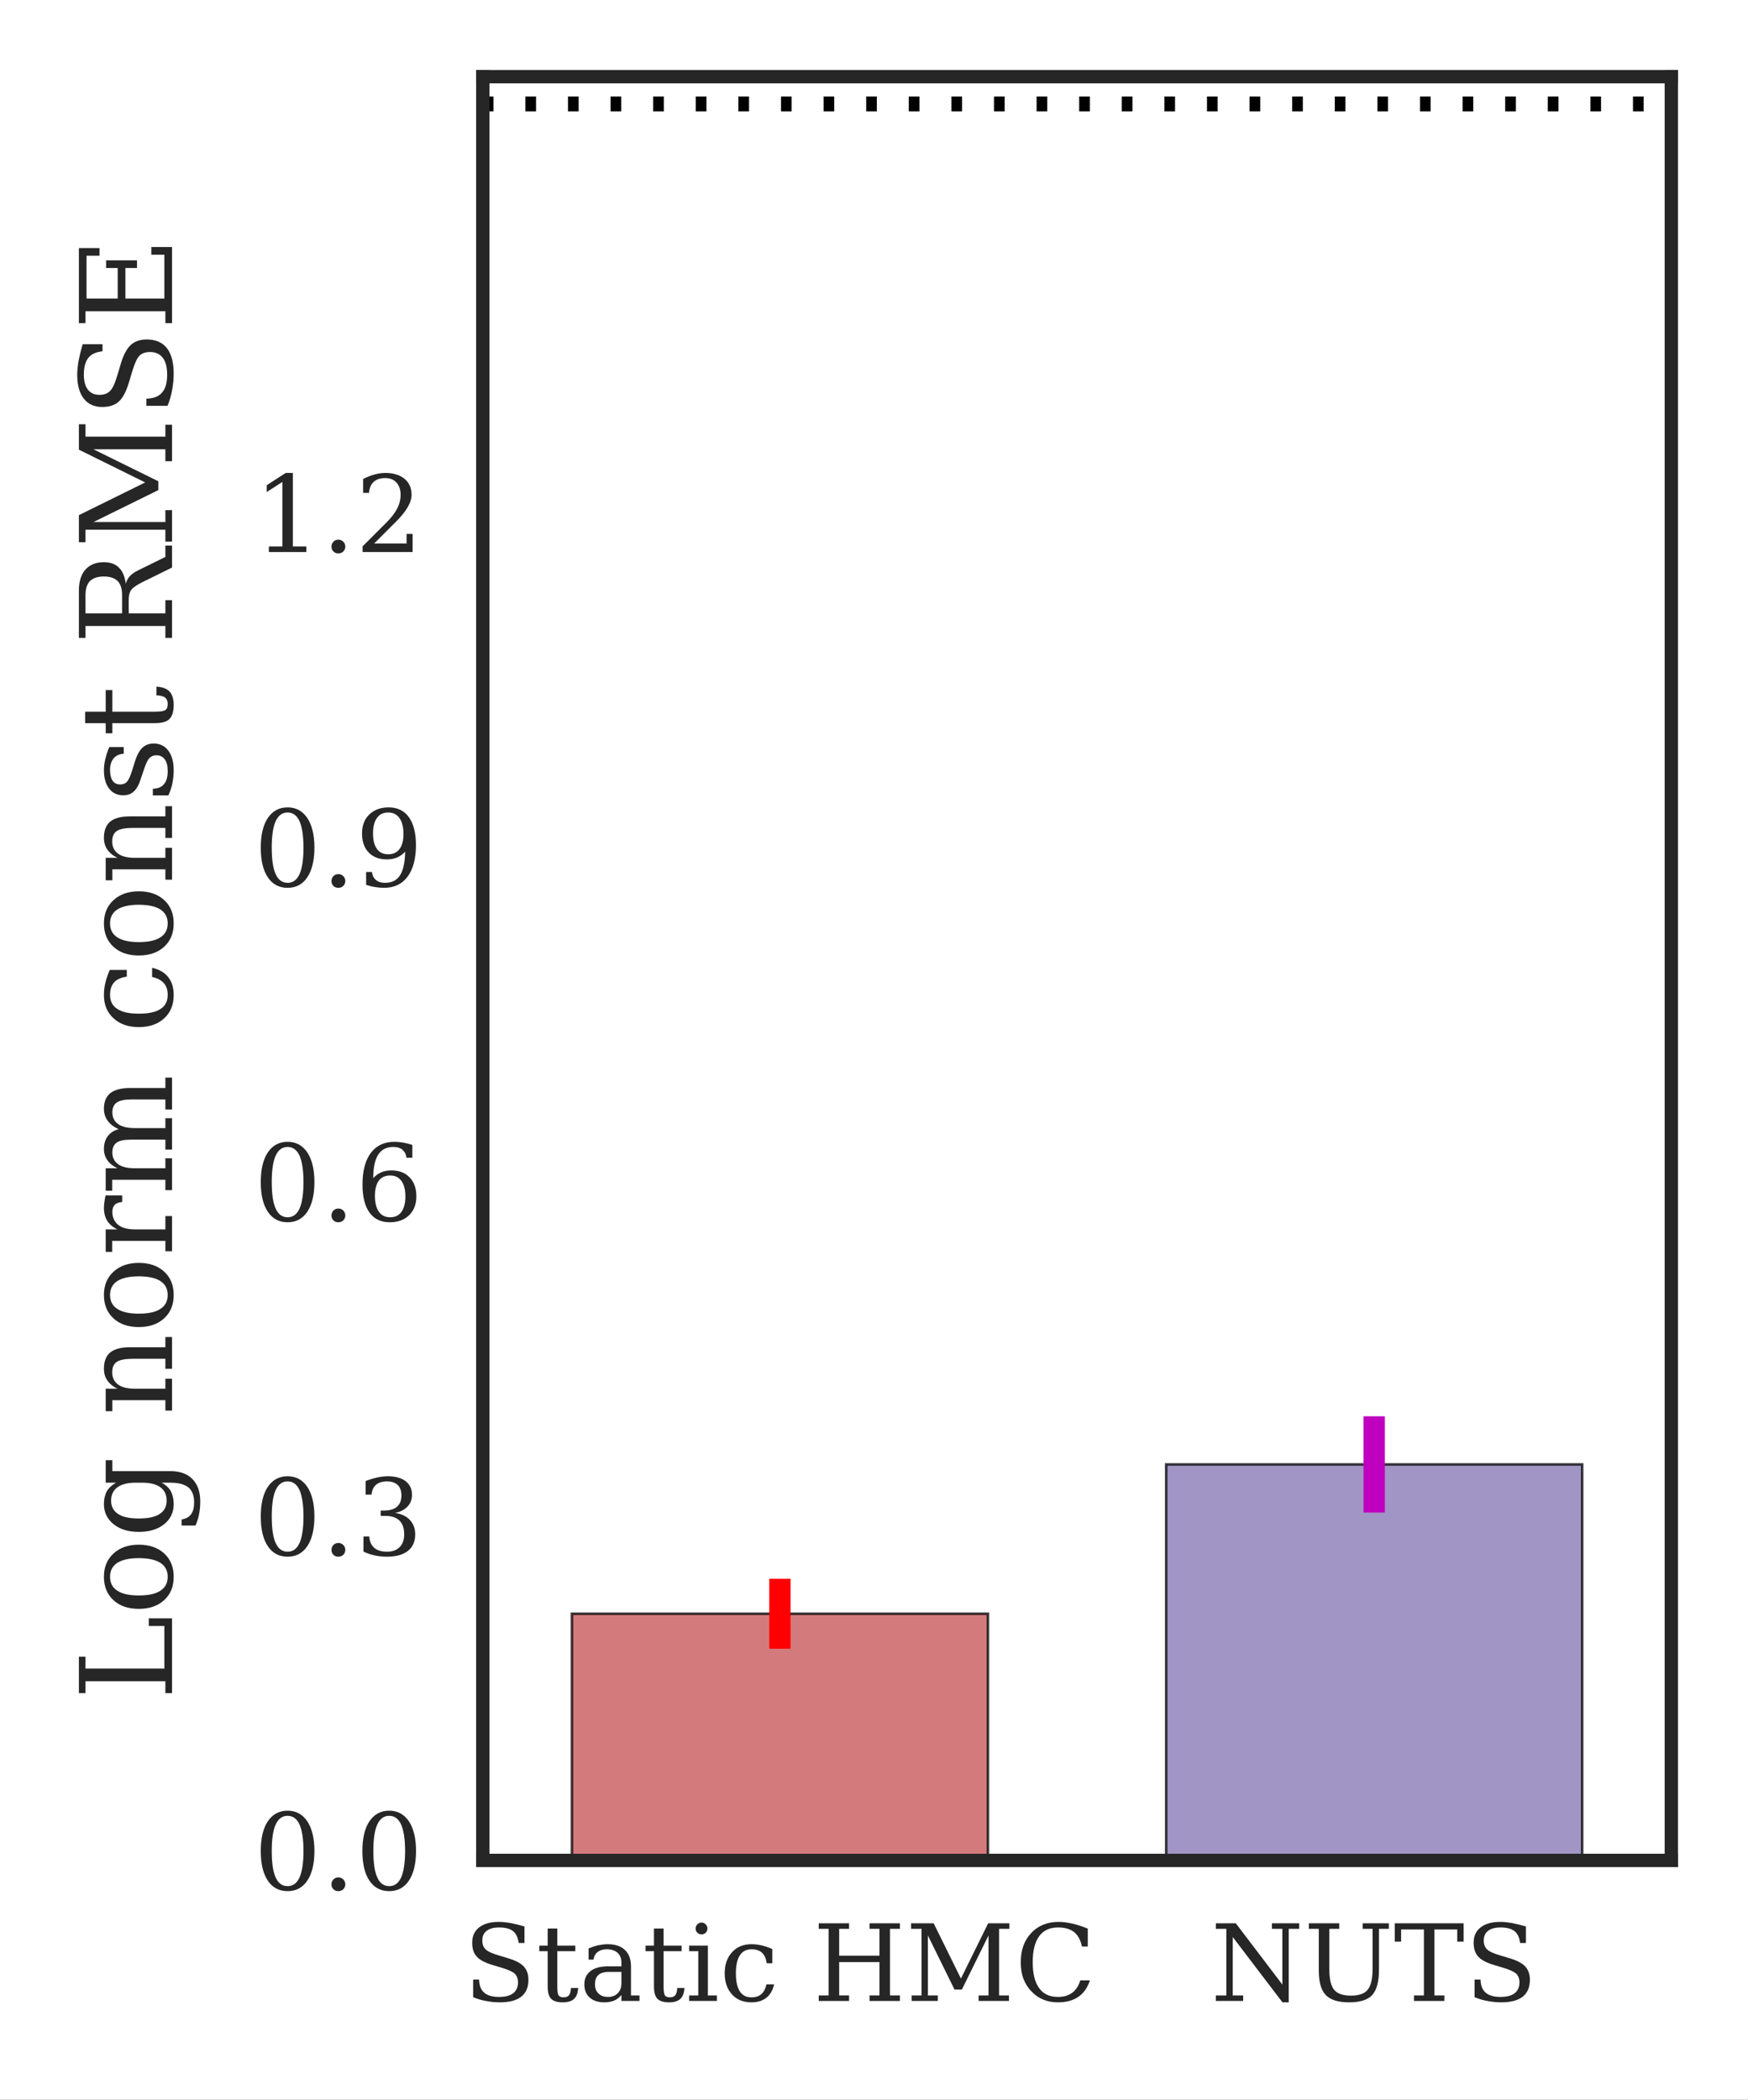<?xml version="1.0" encoding="UTF-8"?>
<svg xmlns="http://www.w3.org/2000/svg" xmlns:xlink="http://www.w3.org/1999/xlink" width="164.131pt" height="197.072pt" viewBox="0 0 164.131 197.072" version="1.1">
<rect x="0" y="0" width="164.131" height="197.072" fill="#333333" stroke="none"/>
<defs>
<g>
<symbol overflow="visible" id="glyph0-0">
<path style="stroke:none;" d="M 0.93 -0.352 L 0.93 -2.012 L 1.488 -2.012 C 1.5 -1.449 1.66 -1.039 1.969 -0.781 C 2.27 -0.512 2.738 -0.379 3.359 -0.379 C 3.941 -0.379 4.379 -0.488 4.68 -0.719 C 4.98 -0.949 5.141 -1.289 5.141 -1.73 C 5.141 -2.078 5.039 -2.352 4.859 -2.539 C 4.68 -2.719 4.289 -2.91 3.699 -3.09 L 2.738 -3.379 C 2.039 -3.59 1.539 -3.852 1.262 -4.172 C 0.98 -4.48 0.84 -4.91 0.84 -5.469 C 0.84 -6.09 1.059 -6.57 1.5 -6.91 C 1.941 -7.25 2.551 -7.422 3.352 -7.422 C 3.691 -7.422 4.059 -7.379 4.461 -7.309 C 4.859 -7.23 5.289 -7.129 5.75 -6.988 L 5.75 -5.441 L 5.199 -5.441 C 5.141 -5.949 4.969 -6.32 4.68 -6.551 C 4.391 -6.781 3.949 -6.898 3.371 -6.898 C 2.852 -6.898 2.461 -6.789 2.191 -6.578 C 1.922 -6.371 1.789 -6.07 1.789 -5.672 C 1.789 -5.32 1.891 -5.051 2.09 -4.852 C 2.289 -4.648 2.719 -4.449 3.379 -4.262 L 4.281 -3.988 C 4.941 -3.789 5.41 -3.531 5.691 -3.23 C 5.969 -2.922 6.121 -2.512 6.121 -1.988 C 6.121 -1.281 5.891 -0.75 5.441 -0.398 C 4.98 -0.039 4.309 0.129 3.422 0.129 C 3.02 0.129 2.609 0.09 2.191 0.012 C 1.77 -0.059 1.352 -0.18 0.93 -0.352 "/>
</symbol>
<symbol overflow="visible" id="glyph0-1">
<path style="stroke:none;" d="M 1.078 -4.672 L 0.289 -4.672 L 0.289 -5.191 L 1.078 -5.191 L 1.078 -6.801 L 1.98 -6.801 L 1.98 -5.191 L 3.672 -5.191 L 3.672 -4.672 L 1.98 -4.672 L 1.98 -1.371 C 1.98 -0.93 2.02 -0.641 2.109 -0.52 C 2.191 -0.398 2.352 -0.34 2.578 -0.34 C 2.809 -0.34 2.98 -0.41 3.09 -0.551 C 3.191 -0.691 3.25 -0.91 3.262 -1.219 L 3.941 -1.219 C 3.91 -0.738 3.781 -0.398 3.551 -0.191 C 3.32 0.02 2.969 0.129 2.5 0.129 C 1.98 0.129 1.609 0.012 1.398 -0.211 C 1.18 -0.43 1.078 -0.82 1.078 -1.371 L 1.078 -4.672 "/>
</symbol>
<symbol overflow="visible" id="glyph0-2">
<path style="stroke:none;" d="M 3.98 -1.629 L 3.98 -2.73 L 2.82 -2.73 C 2.371 -2.73 2.039 -2.629 1.82 -2.441 C 1.602 -2.238 1.5 -1.949 1.5 -1.559 C 1.5 -1.199 1.609 -0.91 1.828 -0.699 C 2.051 -0.48 2.352 -0.379 2.73 -0.379 C 3.102 -0.379 3.398 -0.488 3.629 -0.719 C 3.859 -0.949 3.98 -1.25 3.98 -1.629 M 4.879 -3.238 L 4.879 -0.52 L 5.68 -0.52 L 5.68 0 L 3.98 0 L 3.98 -0.559 C 3.781 -0.32 3.551 -0.141 3.289 -0.031 C 3.031 0.07 2.719 0.129 2.379 0.129 C 1.801 0.129 1.34 -0.02 1 -0.32 C 0.66 -0.621 0.5 -1.039 0.5 -1.559 C 0.5 -2.09 0.691 -2.5 1.078 -2.801 C 1.461 -3.102 2.012 -3.25 2.719 -3.25 L 3.98 -3.25 L 3.98 -3.609 C 3.98 -4 3.859 -4.301 3.621 -4.52 C 3.379 -4.738 3.039 -4.852 2.609 -4.852 C 2.25 -4.852 1.969 -4.762 1.762 -4.602 C 1.539 -4.441 1.41 -4.199 1.359 -3.879 L 0.898 -3.879 L 0.898 -4.93 C 1.211 -5.059 1.512 -5.16 1.809 -5.23 C 2.102 -5.289 2.391 -5.328 2.672 -5.328 C 3.391 -5.328 3.93 -5.148 4.309 -4.789 C 4.691 -4.43 4.879 -3.922 4.879 -3.238 "/>
</symbol>
<symbol overflow="visible" id="glyph0-3">
<path style="stroke:none;" d="M 0.969 -6.801 C 0.969 -6.949 1.02 -7.078 1.129 -7.191 C 1.238 -7.301 1.371 -7.359 1.531 -7.359 C 1.672 -7.359 1.801 -7.301 1.91 -7.191 C 2.02 -7.078 2.078 -6.949 2.078 -6.801 C 2.078 -6.641 2.02 -6.512 1.922 -6.41 C 1.809 -6.301 1.68 -6.25 1.531 -6.25 C 1.371 -6.25 1.238 -6.301 1.129 -6.41 C 1.02 -6.512 0.969 -6.641 0.969 -6.801 M 2.121 -0.52 L 2.969 -0.52 L 2.969 0 L 0.359 0 L 0.359 -0.52 L 1.219 -0.52 L 1.219 -4.672 L 0.359 -4.672 L 0.359 -5.191 L 2.121 -5.191 L 2.121 -0.52 "/>
</symbol>
<symbol overflow="visible" id="glyph0-4">
<path style="stroke:none;" d="M 5.141 -1.559 C 5.012 -1 4.77 -0.578 4.41 -0.301 C 4.051 -0.012 3.578 0.129 3.012 0.129 C 2.25 0.129 1.648 -0.109 1.191 -0.609 C 0.73 -1.109 0.5 -1.77 0.5 -2.602 C 0.5 -3.422 0.73 -4.078 1.191 -4.578 C 1.648 -5.078 2.25 -5.328 3.012 -5.328 C 3.328 -5.328 3.66 -5.289 3.988 -5.211 C 4.309 -5.129 4.641 -5.02 4.969 -4.871 L 4.969 -3.539 L 4.449 -3.539 C 4.379 -3.988 4.23 -4.32 4 -4.531 C 3.77 -4.738 3.441 -4.852 3.02 -4.852 C 2.531 -4.852 2.16 -4.66 1.922 -4.281 C 1.672 -3.898 1.551 -3.34 1.551 -2.602 C 1.551 -1.84 1.672 -1.281 1.922 -0.898 C 2.16 -0.52 2.531 -0.34 3.02 -0.34 C 3.398 -0.34 3.711 -0.441 3.941 -0.641 C 4.172 -0.84 4.328 -1.148 4.422 -1.559 L 5.141 -1.559 "/>
</symbol>
<symbol overflow="visible" id="glyph0-5">
<path style="stroke:none;" d=""/>
</symbol>
<symbol overflow="visible" id="glyph0-6">
<path style="stroke:none;" d="M 0.551 0 L 0.551 -0.52 L 1.48 -0.52 L 1.48 -6.77 L 0.551 -6.77 L 0.551 -7.289 L 3.398 -7.289 L 3.398 -6.77 L 2.469 -6.77 L 2.469 -4.25 L 6.25 -4.25 L 6.25 -6.77 L 5.32 -6.77 L 5.32 -7.289 L 8.172 -7.289 L 8.172 -6.77 L 7.238 -6.77 L 7.238 -0.52 L 8.172 -0.52 L 8.172 0 L 5.32 0 L 5.32 -0.52 L 6.25 -0.52 L 6.25 -3.648 L 2.469 -3.648 L 2.469 -0.52 L 3.398 -0.52 L 3.398 0 L 0.551 0 "/>
</symbol>
<symbol overflow="visible" id="glyph0-7">
<path style="stroke:none;" d="M 0.551 0 L 0.551 -0.52 L 1.48 -0.52 L 1.48 -6.77 L 0.5 -6.77 L 0.5 -7.289 L 2.621 -7.289 L 5.18 -2.102 L 7.738 -7.289 L 9.73 -7.289 L 9.73 -6.77 L 8.762 -6.77 L 8.762 -0.52 L 9.691 -0.52 L 9.691 0 L 6.84 0 L 6.84 -0.52 L 7.77 -0.52 L 7.77 -6.148 L 5.27 -1.07 L 4.578 -1.07 L 2.078 -6.148 L 2.078 -0.52 L 3.012 -0.52 L 3.012 0 L 0.551 0 "/>
</symbol>
<symbol overflow="visible" id="glyph0-8">
<path style="stroke:none;" d="M 7.051 -1.93 C 6.828 -1.25 6.469 -0.73 5.969 -0.391 C 5.461 -0.039 4.82 0.129 4.051 0.129 C 3.57 0.129 3.121 0.051 2.719 -0.109 C 2.309 -0.27 1.949 -0.5 1.641 -0.82 C 1.27 -1.18 1 -1.602 0.82 -2.059 C 0.641 -2.52 0.559 -3.051 0.559 -3.641 C 0.559 -4.77 0.879 -5.68 1.539 -6.379 C 2.191 -7.07 3.051 -7.422 4.129 -7.422 C 4.531 -7.422 4.949 -7.359 5.398 -7.262 C 5.84 -7.16 6.328 -7 6.852 -6.789 L 6.852 -5.109 L 6.301 -5.109 C 6.18 -5.719 5.93 -6.172 5.57 -6.461 C 5.211 -6.75 4.699 -6.898 4.051 -6.898 C 3.27 -6.898 2.68 -6.621 2.281 -6.07 C 1.879 -5.512 1.68 -4.699 1.68 -3.641 C 1.68 -2.57 1.879 -1.762 2.281 -1.211 C 2.68 -0.648 3.27 -0.379 4.051 -0.379 C 4.59 -0.379 5.031 -0.512 5.391 -0.77 C 5.738 -1.031 5.988 -1.41 6.148 -1.93 L 7.051 -1.93 "/>
</symbol>
<symbol overflow="visible" id="glyph0-9">
<path style="stroke:none;" d="M 0.488 0 L 0.488 -0.52 L 1.469 -0.52 L 1.469 -6.77 L 0.488 -6.77 L 0.488 -7.289 L 2.359 -7.289 L 6.73 -1.539 L 6.73 -6.77 L 5.75 -6.77 L 5.75 -7.289 L 8.309 -7.289 L 8.309 -6.77 L 7.328 -6.77 L 7.328 0.129 L 6.738 0.129 L 2.07 -6 L 2.07 -0.52 L 3.051 -0.52 L 3.051 0 L 0.488 0 "/>
</symbol>
<symbol overflow="visible" id="glyph0-10">
<path style="stroke:none;" d="M 1.398 -6.77 L 0.469 -6.77 L 0.469 -7.289 L 3.32 -7.289 L 3.32 -6.77 L 2.391 -6.77 L 2.391 -3 C 2.391 -2.059 2.539 -1.41 2.84 -1.051 C 3.141 -0.68 3.672 -0.5 4.422 -0.5 C 5.16 -0.5 5.691 -0.68 5.988 -1.051 C 6.289 -1.41 6.449 -2.059 6.449 -3 L 6.449 -6.77 L 5.52 -6.77 L 5.52 -7.289 L 7.98 -7.289 L 7.98 -6.77 L 7.051 -6.77 L 7.051 -2.898 C 7.051 -1.789 6.828 -1.012 6.41 -0.551 C 5.98 -0.09 5.262 0.129 4.238 0.129 C 3.219 0.129 2.488 -0.102 2.051 -0.559 C 1.609 -1.02 1.398 -1.801 1.398 -2.898 L 1.398 -6.77 "/>
</symbol>
<symbol overflow="visible" id="glyph0-11">
<path style="stroke:none;" d="M 1.91 0 L 1.91 -0.52 L 2.84 -0.52 L 2.84 -6.711 L 0.699 -6.711 L 0.699 -5.57 L 0.102 -5.57 L 0.102 -7.289 L 6.57 -7.289 L 6.57 -5.57 L 5.969 -5.57 L 5.969 -6.711 L 3.828 -6.711 L 3.828 -0.52 L 4.762 -0.52 L 4.762 0 L 1.91 0 "/>
</symbol>
<symbol overflow="visible" id="glyph0-12">
<path style="stroke:none;" d="M 3.18 -0.34 C 3.68 -0.34 4.051 -0.609 4.301 -1.16 C 4.539 -1.699 4.672 -2.531 4.672 -3.641 C 4.672 -4.738 4.539 -5.57 4.301 -6.121 C 4.051 -6.66 3.68 -6.941 3.18 -6.941 C 2.68 -6.941 2.301 -6.66 2.059 -6.121 C 1.809 -5.57 1.691 -4.738 1.691 -3.641 C 1.691 -2.531 1.809 -1.699 2.059 -1.16 C 2.301 -0.609 2.68 -0.34 3.18 -0.34 M 3.18 0.129 C 2.379 0.129 1.762 -0.199 1.32 -0.859 C 0.879 -1.52 0.66 -2.441 0.66 -3.641 C 0.66 -4.828 0.879 -5.762 1.32 -6.422 C 1.762 -7.078 2.379 -7.422 3.18 -7.422 C 3.969 -7.422 4.59 -7.078 5.031 -6.422 C 5.469 -5.762 5.699 -4.828 5.699 -3.641 C 5.699 -2.441 5.469 -1.52 5.031 -0.859 C 4.59 -0.199 3.969 0.129 3.18 0.129 "/>
</symbol>
<symbol overflow="visible" id="glyph0-13">
<path style="stroke:none;" d="M 0.941 -0.512 C 0.941 -0.691 1 -0.84 1.121 -0.969 C 1.238 -1.09 1.398 -1.16 1.59 -1.16 C 1.77 -1.16 1.922 -1.09 2.051 -0.969 C 2.172 -0.84 2.238 -0.691 2.238 -0.512 C 2.238 -0.328 2.172 -0.172 2.051 -0.051 C 1.922 0.07 1.77 0.129 1.59 0.129 C 1.398 0.129 1.238 0.07 1.121 -0.051 C 1 -0.172 0.941 -0.32 0.941 -0.512 "/>
</symbol>
<symbol overflow="visible" id="glyph0-14">
<path style="stroke:none;" d="M 0.969 -6.98 C 1.352 -7.121 1.711 -7.23 2.059 -7.309 C 2.41 -7.379 2.738 -7.422 3.051 -7.422 C 3.762 -7.422 4.32 -7.262 4.719 -6.961 C 5.121 -6.648 5.32 -6.219 5.32 -5.68 C 5.32 -5.238 5.18 -4.871 4.898 -4.578 C 4.621 -4.281 4.23 -4.078 3.73 -3.98 C 4.328 -3.891 4.789 -3.672 5.121 -3.32 C 5.449 -2.969 5.621 -2.52 5.621 -1.969 C 5.621 -1.289 5.391 -0.77 4.93 -0.41 C 4.469 -0.051 3.82 0.129 2.961 0.129 C 2.578 0.129 2.199 0.09 1.84 0.012 C 1.48 -0.059 1.121 -0.18 0.762 -0.352 L 0.762 -1.77 L 1.309 -1.77 C 1.34 -1.289 1.5 -0.941 1.781 -0.699 C 2.059 -0.461 2.461 -0.34 2.98 -0.34 C 3.48 -0.34 3.871 -0.48 4.16 -0.77 C 4.441 -1.059 4.59 -1.461 4.59 -1.961 C 4.59 -2.531 4.441 -2.961 4.141 -3.262 C 3.84 -3.551 3.41 -3.699 2.84 -3.699 L 2.379 -3.699 L 2.379 -4.199 L 2.621 -4.199 C 3.191 -4.199 3.621 -4.309 3.898 -4.551 C 4.18 -4.789 4.328 -5.141 4.328 -5.621 C 4.328 -6.039 4.211 -6.371 3.98 -6.602 C 3.738 -6.82 3.41 -6.941 2.969 -6.941 C 2.531 -6.941 2.18 -6.828 1.941 -6.621 C 1.699 -6.41 1.559 -6.102 1.52 -5.699 L 0.969 -5.699 L 0.969 -6.98 "/>
</symbol>
<symbol overflow="visible" id="glyph0-15">
<path style="stroke:none;" d="M 3.27 -0.34 C 3.73 -0.34 4.078 -0.5 4.328 -0.84 C 4.57 -1.18 4.699 -1.66 4.699 -2.301 C 4.699 -2.93 4.57 -3.41 4.328 -3.75 C 4.078 -4.09 3.73 -4.262 3.27 -4.262 C 2.801 -4.262 2.441 -4.09 2.199 -3.77 C 1.961 -3.441 1.84 -2.969 1.84 -2.359 C 1.84 -1.711 1.961 -1.211 2.211 -0.859 C 2.449 -0.512 2.809 -0.34 3.27 -0.34 M 1.68 -4.012 C 1.898 -4.25 2.148 -4.441 2.43 -4.559 C 2.711 -4.68 3.02 -4.738 3.379 -4.738 C 4.102 -4.738 4.68 -4.52 5.102 -4.078 C 5.52 -3.641 5.73 -3.051 5.73 -2.301 C 5.73 -1.559 5.5 -0.969 5.051 -0.531 C 4.59 -0.09 3.988 0.129 3.23 0.129 C 2.41 0.129 1.77 -0.172 1.328 -0.781 C 0.891 -1.391 0.672 -2.27 0.672 -3.41 C 0.672 -4.68 0.93 -5.672 1.449 -6.371 C 1.969 -7.07 2.711 -7.422 3.672 -7.422 C 3.93 -7.422 4.199 -7.391 4.48 -7.352 C 4.762 -7.301 5.051 -7.23 5.352 -7.129 L 5.352 -5.93 L 4.801 -5.93 C 4.762 -6.25 4.629 -6.5 4.422 -6.68 C 4.211 -6.852 3.93 -6.941 3.57 -6.941 C 2.93 -6.941 2.461 -6.699 2.148 -6.219 C 1.84 -5.738 1.68 -5 1.68 -4.012 "/>
</symbol>
<symbol overflow="visible" id="glyph0-16">
<path style="stroke:none;" d="M 4.68 -3.27 C 4.461 -3.02 4.199 -2.84 3.922 -2.719 C 3.641 -2.602 3.32 -2.539 2.969 -2.539 C 2.238 -2.539 1.672 -2.75 1.25 -3.191 C 0.828 -3.629 0.629 -4.219 0.629 -4.98 C 0.629 -5.719 0.852 -6.309 1.309 -6.75 C 1.762 -7.191 2.371 -7.422 3.129 -7.422 C 3.949 -7.422 4.59 -7.109 5.031 -6.5 C 5.469 -5.879 5.691 -5.012 5.691 -3.871 C 5.691 -2.59 5.422 -1.609 4.898 -0.91 C 4.379 -0.211 3.641 0.129 2.691 0.129 C 2.43 0.129 2.16 0.102 1.879 0.059 C 1.602 0.02 1.309 -0.051 1.012 -0.148 L 1.012 -1.359 L 1.559 -1.359 C 1.602 -1.031 1.719 -0.781 1.941 -0.602 C 2.148 -0.422 2.43 -0.34 2.789 -0.34 C 3.422 -0.34 3.891 -0.57 4.199 -1.051 C 4.5 -1.531 4.66 -2.27 4.68 -3.27 M 3.09 -6.941 C 2.629 -6.941 2.27 -6.77 2.031 -6.43 C 1.781 -6.09 1.66 -5.609 1.66 -4.98 C 1.66 -4.34 1.781 -3.859 2.031 -3.52 C 2.27 -3.18 2.629 -3.02 3.09 -3.02 C 3.551 -3.02 3.898 -3.18 4.148 -3.512 C 4.391 -3.828 4.52 -4.301 4.52 -4.922 C 4.52 -5.559 4.391 -6.059 4.148 -6.41 C 3.898 -6.762 3.551 -6.941 3.09 -6.941 "/>
</symbol>
<symbol overflow="visible" id="glyph0-17">
<path style="stroke:none;" d="M 1.422 0 L 1.422 -0.52 L 2.691 -0.52 L 2.691 -6.578 L 1.219 -5.629 L 1.219 -6.27 L 3 -7.422 L 3.672 -7.422 L 3.672 -0.52 L 4.941 -0.52 L 4.941 0 L 1.422 0 "/>
</symbol>
<symbol overflow="visible" id="glyph0-18">
<path style="stroke:none;" d="M 1.281 -5.551 L 0.73 -5.551 L 0.73 -6.852 C 1.07 -7.031 1.422 -7.172 1.781 -7.27 C 2.129 -7.371 2.48 -7.422 2.82 -7.422 C 3.578 -7.422 4.18 -7.23 4.621 -6.871 C 5.059 -6.5 5.281 -6 5.281 -5.371 C 5.281 -4.648 4.781 -3.801 3.781 -2.809 C 3.699 -2.73 3.648 -2.68 3.609 -2.641 L 1.77 -0.801 L 4.809 -0.801 L 4.809 -1.699 L 5.379 -1.699 L 5.379 0 L 0.68 0 L 0.68 -0.531 L 2.891 -2.738 C 3.371 -3.219 3.719 -3.672 3.93 -4.078 C 4.141 -4.488 4.25 -4.922 4.25 -5.371 C 4.25 -5.859 4.121 -6.238 3.859 -6.52 C 3.602 -6.801 3.25 -6.941 2.809 -6.941 C 2.34 -6.941 1.98 -6.82 1.73 -6.59 C 1.469 -6.359 1.32 -6.012 1.281 -5.551 "/>
</symbol>
<symbol overflow="visible" id="glyph1-0">
<path style="stroke:none;" d="M 0 -0.66 L -0.625 -0.66 L -0.625 -1.777 L -8.125 -1.777 L -8.125 -0.66 L -8.746 -0.66 L -8.746 -4.078 L -8.125 -4.078 L -8.125 -2.965 L -0.719 -2.965 L -0.719 -6.961 L -2.184 -6.961 L -2.184 -7.68 L 0 -7.68 L 0 -0.66 "/>
</symbol>
<symbol overflow="visible" id="glyph1-1">
<path style="stroke:none;" d="M -0.406 -3.613 C -0.406 -4.188 -0.637 -4.621 -1.094 -4.922 C -1.547 -5.207 -2.219 -5.363 -3.121 -5.363 C -4.008 -5.363 -4.68 -5.207 -5.137 -4.922 C -5.594 -4.621 -5.82 -4.188 -5.82 -3.613 C -5.82 -3.035 -5.594 -2.594 -5.137 -2.305 C -4.68 -2.004 -4.008 -1.859 -3.121 -1.859 C -2.219 -1.859 -1.547 -2.004 -1.094 -2.305 C -0.637 -2.594 -0.406 -3.035 -0.406 -3.613 M 0.156 -3.613 C 0.156 -2.699 -0.133 -1.98 -0.73 -1.43 C -1.332 -0.875 -2.125 -0.602 -3.121 -0.602 C -4.105 -0.602 -4.895 -0.863 -5.496 -1.414 C -6.098 -1.969 -6.395 -2.699 -6.395 -3.613 C -6.395 -4.523 -6.098 -5.242 -5.496 -5.797 C -4.895 -6.348 -4.105 -6.625 -3.121 -6.625 C -2.125 -6.625 -1.332 -6.348 -0.73 -5.797 C -0.133 -5.242 0.156 -4.523 0.156 -3.613 "/>
</symbol>
<symbol overflow="visible" id="glyph1-2">
<path style="stroke:none;" d="M -5.605 -6.301 L -0.133 -6.301 C 0.758 -6.301 1.441 -6.047 1.922 -5.555 C 2.398 -5.062 2.652 -4.367 2.652 -3.457 C 2.652 -3.047 2.617 -2.652 2.543 -2.281 C 2.473 -1.895 2.352 -1.535 2.207 -1.199 L 0.898 -1.199 L 0.898 -1.766 C 1.309 -1.836 1.598 -1.992 1.789 -2.258 C 1.98 -2.52 2.074 -2.891 2.074 -3.383 C 2.074 -4.008 1.895 -4.477 1.535 -4.777 C 1.176 -5.062 0.613 -5.219 -0.133 -5.219 L -0.973 -5.219 C -0.574 -5.004 -0.289 -4.738 -0.109 -4.414 C 0.059 -4.078 0.156 -3.684 0.156 -3.203 C 0.156 -2.438 -0.145 -1.801 -0.742 -1.32 C -1.344 -0.84 -2.137 -0.602 -3.121 -0.602 C -4.094 -0.602 -4.883 -0.84 -5.484 -1.32 C -6.086 -1.801 -6.395 -2.438 -6.395 -3.203 C -6.395 -3.684 -6.301 -4.078 -6.121 -4.414 C -5.93 -4.738 -5.641 -5.004 -5.258 -5.219 L -6.227 -5.219 L -6.227 -7.332 L -5.605 -7.332 L -5.605 -6.301 M -3.422 -5.219 C -4.164 -5.219 -4.727 -5.074 -5.125 -4.789 C -5.52 -4.5 -5.723 -4.078 -5.723 -3.539 C -5.723 -2.988 -5.496 -2.566 -5.062 -2.281 C -4.633 -1.992 -3.984 -1.859 -3.121 -1.859 C -2.258 -1.859 -1.598 -1.992 -1.164 -2.281 C -0.719 -2.566 -0.504 -2.988 -0.504 -3.539 C -0.504 -4.078 -0.695 -4.5 -1.094 -4.789 C -1.477 -5.074 -2.051 -5.219 -2.809 -5.219 L -3.422 -5.219 "/>
</symbol>
<symbol overflow="visible" id="glyph1-3">
<path style="stroke:none;" d=""/>
</symbol>
<symbol overflow="visible" id="glyph1-4">
<path style="stroke:none;" d="M 0 -0.492 L -0.625 -0.492 L -0.625 -1.465 L -5.605 -1.465 L -5.605 -0.434 L -6.227 -0.434 L -6.227 -2.543 L -5.125 -2.543 C -5.531 -2.734 -5.855 -3 -6.07 -3.312 C -6.289 -3.625 -6.395 -3.996 -6.395 -4.43 C -6.395 -5.113 -6.191 -5.617 -5.809 -5.941 C -5.41 -6.266 -4.801 -6.434 -3.961 -6.434 L -0.625 -6.434 L -0.625 -7.391 L 0 -7.391 L 0 -4.414 L -0.625 -4.414 L -0.625 -5.352 L -3.625 -5.352 C -4.379 -5.352 -4.895 -5.258 -5.184 -5.062 C -5.473 -4.871 -5.617 -4.547 -5.617 -4.078 C -5.617 -3.574 -5.426 -3.191 -5.062 -2.93 C -4.691 -2.664 -4.164 -2.543 -3.469 -2.543 L -0.625 -2.543 L -0.625 -3.48 L 0 -3.48 L 0 -0.492 "/>
</symbol>
<symbol overflow="visible" id="glyph1-5">
<path style="stroke:none;" d="M -6.238 -5.734 L -4.68 -5.734 L -4.68 -5.113 C -4.992 -5.09 -5.219 -5.004 -5.375 -4.859 C -5.52 -4.703 -5.605 -4.477 -5.605 -4.188 C -5.605 -3.66 -5.41 -3.254 -5.051 -2.965 C -4.68 -2.676 -4.152 -2.543 -3.469 -2.543 L -0.625 -2.543 L -0.625 -3.793 L 0 -3.793 L 0 -0.492 L -0.625 -0.492 L -0.625 -1.465 L -5.617 -1.465 L -5.617 -0.434 L -6.227 -0.434 L -6.227 -2.543 L -5.125 -2.543 C -5.555 -2.746 -5.867 -3.012 -6.086 -3.348 C -6.289 -3.684 -6.395 -4.094 -6.395 -4.57 C -6.395 -4.738 -6.371 -4.934 -6.348 -5.125 C -6.324 -5.316 -6.289 -5.52 -6.238 -5.734 "/>
</symbol>
<symbol overflow="visible" id="glyph1-6">
<path style="stroke:none;" d="M -5.016 -6.215 C -5.473 -6.422 -5.809 -6.684 -6.047 -7.008 C -6.277 -7.332 -6.395 -7.703 -6.395 -8.137 C -6.395 -8.785 -6.191 -9.277 -5.785 -9.602 C -5.375 -9.91 -4.777 -10.078 -3.961 -10.078 L -0.625 -10.078 L -0.625 -11.051 L 0 -11.051 L 0 -8.062 L -0.625 -8.062 L -0.625 -9 L -3.84 -9 C -4.465 -9 -4.922 -8.902 -5.195 -8.711 C -5.461 -8.52 -5.605 -8.219 -5.605 -7.789 C -5.605 -7.309 -5.41 -6.938 -5.051 -6.684 C -4.691 -6.434 -4.164 -6.312 -3.469 -6.312 L -0.625 -6.312 L -0.625 -7.246 L 0 -7.246 L 0 -4.297 L -0.625 -4.297 L -0.625 -5.23 L -3.875 -5.23 C -4.5 -5.23 -4.945 -5.137 -5.207 -4.945 C -5.473 -4.754 -5.605 -4.453 -5.605 -4.02 C -5.605 -3.539 -5.41 -3.168 -5.051 -2.914 C -4.691 -2.664 -4.164 -2.543 -3.469 -2.543 L -0.625 -2.543 L -0.625 -3.48 L 0 -3.48 L 0 -0.492 L -0.625 -0.492 L -0.625 -1.465 L -5.617 -1.465 L -5.617 -0.434 L -6.227 -0.434 L -6.227 -2.543 L -5.125 -2.543 C -5.531 -2.734 -5.855 -2.988 -6.07 -3.301 C -6.289 -3.613 -6.395 -3.961 -6.395 -4.355 C -6.395 -4.836 -6.277 -5.23 -6.035 -5.555 C -5.797 -5.879 -5.449 -6.098 -5.016 -6.215 "/>
</symbol>
<symbol overflow="visible" id="glyph1-7">
<path style="stroke:none;" d="M -1.871 -6.168 C -1.199 -6.012 -0.695 -5.723 -0.359 -5.293 C -0.012 -4.859 0.156 -4.297 0.156 -3.613 C 0.156 -2.699 -0.133 -1.98 -0.73 -1.43 C -1.332 -0.875 -2.125 -0.602 -3.121 -0.602 C -4.105 -0.602 -4.895 -0.875 -5.496 -1.43 C -6.098 -1.98 -6.395 -2.699 -6.395 -3.613 C -6.395 -3.996 -6.348 -4.391 -6.254 -4.789 C -6.156 -5.172 -6.023 -5.566 -5.844 -5.965 L -4.246 -5.965 L -4.246 -5.34 C -4.789 -5.258 -5.184 -5.074 -5.438 -4.801 C -5.688 -4.523 -5.82 -4.129 -5.82 -3.625 C -5.82 -3.035 -5.594 -2.594 -5.137 -2.305 C -4.68 -2.004 -4.008 -1.859 -3.121 -1.859 C -2.207 -1.859 -1.535 -2.004 -1.078 -2.305 C -0.625 -2.594 -0.406 -3.035 -0.406 -3.625 C -0.406 -4.078 -0.527 -4.453 -0.77 -4.727 C -1.008 -5.004 -1.379 -5.195 -1.871 -5.305 L -1.871 -6.168 "/>
</symbol>
<symbol overflow="visible" id="glyph1-8">
<path style="stroke:none;" d="M -0.348 -0.672 L -1.801 -0.672 L -1.801 -1.297 C -1.332 -1.309 -0.984 -1.453 -0.758 -1.727 C -0.516 -2.004 -0.406 -2.41 -0.406 -2.953 C -0.406 -3.434 -0.492 -3.805 -0.684 -4.055 C -0.863 -4.309 -1.129 -4.441 -1.477 -4.441 C -1.738 -4.441 -1.969 -4.344 -2.137 -4.164 C -2.305 -3.973 -2.484 -3.59 -2.676 -2.988 L -2.941 -2.207 C -3.109 -1.668 -3.324 -1.285 -3.59 -1.043 C -3.84 -0.805 -4.164 -0.684 -4.57 -0.684 C -5.137 -0.684 -5.578 -0.887 -5.902 -1.309 C -6.227 -1.727 -6.395 -2.305 -6.395 -3.047 C -6.395 -3.371 -6.348 -3.719 -6.266 -4.078 C -6.18 -4.441 -6.059 -4.824 -5.891 -5.207 L -4.535 -5.207 L -4.535 -4.586 C -4.934 -4.559 -5.242 -4.43 -5.473 -4.164 C -5.699 -3.898 -5.82 -3.539 -5.82 -3.086 C -5.82 -2.629 -5.734 -2.281 -5.578 -2.051 C -5.41 -1.812 -5.172 -1.703 -4.859 -1.703 C -4.598 -1.703 -4.379 -1.789 -4.223 -1.969 C -4.066 -2.137 -3.91 -2.496 -3.742 -3.023 L -3.48 -3.875 C -3.289 -4.465 -3.059 -4.883 -2.785 -5.148 C -2.508 -5.41 -2.16 -5.543 -1.727 -5.543 C -1.129 -5.543 -0.672 -5.316 -0.336 -4.859 C 0 -4.402 0.156 -3.793 0.156 -3 C 0.156 -2.594 0.109 -2.207 0.035 -1.824 C -0.035 -1.441 -0.168 -1.055 -0.348 -0.672 "/>
</symbol>
<symbol overflow="visible" id="glyph1-9">
<path style="stroke:none;" d="M -5.605 -1.297 L -5.605 -0.348 L -6.227 -0.348 L -6.227 -1.297 L -8.16 -1.297 L -8.16 -2.375 L -6.227 -2.375 L -6.227 -4.402 L -5.605 -4.402 L -5.605 -2.375 L -1.645 -2.375 C -1.117 -2.375 -0.77 -2.426 -0.625 -2.531 C -0.48 -2.629 -0.406 -2.82 -0.406 -3.098 C -0.406 -3.371 -0.492 -3.574 -0.66 -3.707 C -0.828 -3.828 -1.094 -3.898 -1.465 -3.91 L -1.465 -4.727 C -0.887 -4.691 -0.48 -4.535 -0.227 -4.262 C 0.023 -3.984 0.156 -3.562 0.156 -3 C 0.156 -2.375 0.012 -1.934 -0.254 -1.68 C -0.516 -1.414 -0.984 -1.297 -1.645 -1.297 L -5.605 -1.297 "/>
</symbol>
<symbol overflow="visible" id="glyph1-10">
<path style="stroke:none;" d="M -4.344 -5.746 C -4.273 -6.012 -4.141 -6.254 -3.961 -6.457 C -3.781 -6.648 -3.527 -6.828 -3.215 -6.984 L -0.625 -8.258 L -0.625 -9.324 L 0 -9.324 L 0 -7.262 L -2.785 -5.891 C -3.312 -5.629 -3.66 -5.387 -3.828 -5.172 C -3.984 -4.957 -4.066 -4.656 -4.066 -4.273 L -4.066 -2.965 L -0.625 -2.965 L -0.625 -4.199 L 0 -4.199 L 0 -0.66 L -0.625 -0.66 L -0.625 -1.777 L -8.125 -1.777 L -8.125 -0.66 L -8.746 -0.66 L -8.746 -5.102 C -8.746 -5.941 -8.543 -6.602 -8.137 -7.066 C -7.727 -7.523 -7.152 -7.766 -6.406 -7.766 C -5.809 -7.766 -5.328 -7.598 -4.992 -7.262 C -4.645 -6.926 -4.43 -6.422 -4.344 -5.746 M -4.691 -2.965 L -4.691 -4.691 C -4.691 -5.281 -4.824 -5.711 -5.113 -6 C -5.387 -6.277 -5.82 -6.422 -6.406 -6.422 C -6.984 -6.422 -7.414 -6.277 -7.703 -6 C -7.98 -5.711 -8.125 -5.281 -8.125 -4.691 L -8.125 -2.965 L -4.691 -2.965 "/>
</symbol>
<symbol overflow="visible" id="glyph1-11">
<path style="stroke:none;" d="M 0 -0.66 L -0.625 -0.66 L -0.625 -1.777 L -8.125 -1.777 L -8.125 -0.602 L -8.746 -0.602 L -8.746 -3.145 L -2.52 -6.215 L -8.746 -9.289 L -8.746 -11.676 L -8.125 -11.676 L -8.125 -10.512 L -0.625 -10.512 L -0.625 -11.629 L 0 -11.629 L 0 -8.207 L -0.625 -8.207 L -0.625 -9.324 L -7.379 -9.324 L -1.285 -6.324 L -1.285 -5.496 L -7.379 -2.496 L -0.625 -2.496 L -0.625 -3.613 L 0 -3.613 L 0 -0.66 "/>
</symbol>
<symbol overflow="visible" id="glyph1-12">
<path style="stroke:none;" d="M -0.422 -1.117 L -2.41 -1.117 L -2.41 -1.789 C -1.738 -1.801 -1.246 -1.992 -0.938 -2.363 C -0.613 -2.723 -0.457 -3.289 -0.457 -4.031 C -0.457 -4.727 -0.59 -5.258 -0.863 -5.617 C -1.141 -5.977 -1.547 -6.168 -2.074 -6.168 C -2.496 -6.168 -2.82 -6.047 -3.047 -5.832 C -3.266 -5.617 -3.492 -5.148 -3.707 -4.441 L -4.055 -3.289 C -4.309 -2.449 -4.621 -1.848 -5.004 -1.512 C -5.375 -1.176 -5.891 -1.008 -6.562 -1.008 C -7.309 -1.008 -7.883 -1.273 -8.293 -1.801 C -8.699 -2.328 -8.902 -3.059 -8.902 -4.02 C -8.902 -4.43 -8.855 -4.871 -8.773 -5.352 C -8.676 -5.832 -8.555 -6.348 -8.387 -6.898 L -6.527 -6.898 L -6.527 -6.238 C -7.141 -6.168 -7.586 -5.965 -7.859 -5.617 C -8.137 -5.27 -8.281 -4.738 -8.281 -4.043 C -8.281 -3.422 -8.148 -2.953 -7.895 -2.629 C -7.645 -2.305 -7.285 -2.148 -6.805 -2.148 C -6.383 -2.148 -6.059 -2.27 -5.82 -2.508 C -5.578 -2.746 -5.34 -3.266 -5.113 -4.055 L -4.789 -5.137 C -4.547 -5.93 -4.234 -6.492 -3.875 -6.828 C -3.504 -7.164 -3.012 -7.344 -2.387 -7.344 C -1.535 -7.344 -0.898 -7.066 -0.48 -6.527 C -0.047 -5.977 0.156 -5.172 0.156 -4.105 C 0.156 -3.625 0.109 -3.133 0.012 -2.629 C -0.07 -2.125 -0.215 -1.621 -0.422 -1.117 "/>
</symbol>
<symbol overflow="visible" id="glyph1-13">
<path style="stroke:none;" d="M 0 -0.66 L -0.625 -0.66 L -0.625 -1.777 L -8.125 -1.777 L -8.125 -0.66 L -8.746 -0.66 L -8.746 -7.703 L -6.805 -7.703 L -6.805 -6.984 L -8.027 -6.984 L -8.027 -2.965 L -5.102 -2.965 L -5.102 -5.832 L -6.191 -5.832 L -6.191 -6.551 L -3.289 -6.551 L -3.289 -5.832 L -4.379 -5.832 L -4.379 -2.965 L -0.719 -2.965 L -0.719 -7.078 L -1.945 -7.078 L -1.945 -7.801 L 0 -7.801 L 0 -0.66 "/>
</symbol>
</g>
<clipPath id="clip1">
  <path d="M 0 0 L 164.133 0 L 164.133 197.07 L 0 197.07 Z M 0 0 "/>
</clipPath>
<clipPath id="clip2">
  <path d="M 53 151 L 93 151 L 93 174.602 L 53 174.602 Z M 53 151 "/>
</clipPath>
<clipPath id="clip3">
  <path d="M 109 137 L 149 137 L 149 174.602 L 109 174.602 Z M 109 137 "/>
</clipPath>
<clipPath id="clip4">
  <path d="M 45.332 9 L 156.93 9 L 156.93 11 L 45.332 11 Z M 45.332 9 "/>
</clipPath>
</defs>
<g id="surface1">
<g clip-path="url(#clip1)" clip-rule="nonzero">
<path style=" stroke:none;fill-rule:nonzero;fill:rgb(100%,100%,100%);fill-opacity:1;" d="M 0 197.07 L 164.133 197.07 L 164.133 0 L 0 0 Z M 0 197.07 "/>
</g>
<path style=" stroke:none;fill-rule:nonzero;fill:rgb(100%,100%,100%);fill-opacity:1;" d="M 45.332 174.602 L 156.93 174.602 L 156.93 7.199 L 45.332 7.199 Z M 45.332 174.602 "/>
<g style="fill:rgb(14.999%,14.999%,14.999%);fill-opacity:1;">
  <use xlink:href="#glyph0-0" x="43.497" y="187.794"/>
  <use xlink:href="#glyph0-1" x="50.347" y="187.794"/>
  <use xlink:href="#glyph0-2" x="54.367" y="187.794"/>
  <use xlink:href="#glyph0-1" x="60.327" y="187.794"/>
  <use xlink:href="#glyph0-3" x="64.347" y="187.794"/>
  <use xlink:href="#glyph0-4" x="67.547" y="187.794"/>
  <use xlink:href="#glyph0-5" x="73.147" y="187.794"/>
  <use xlink:href="#glyph0-6" x="76.327" y="187.794"/>
  <use xlink:href="#glyph0-7" x="85.047" y="187.794"/>
  <use xlink:href="#glyph0-8" x="95.287" y="187.794"/>
</g>
<g style="fill:rgb(14.999%,14.999%,14.999%);fill-opacity:1;">
  <use xlink:href="#glyph0-9" x="113.68" y="187.794"/>
  <use xlink:href="#glyph0-10" x="122.43" y="187.794"/>
  <use xlink:href="#glyph0-11" x="130.86" y="187.794"/>
  <use xlink:href="#glyph0-0" x="137.53" y="187.794"/>
</g>
<g style="fill:rgb(14.999%,14.999%,14.999%);fill-opacity:1;">
  <use xlink:href="#glyph0-12" x="23.825" y="177.358"/>
  <use xlink:href="#glyph0-13" x="30.185" y="177.358"/>
  <use xlink:href="#glyph0-12" x="33.365" y="177.358"/>
</g>
<g style="fill:rgb(14.999%,14.999%,14.999%);fill-opacity:1;">
  <use xlink:href="#glyph0-12" x="23.825" y="145.97"/>
  <use xlink:href="#glyph0-13" x="30.185" y="145.97"/>
  <use xlink:href="#glyph0-14" x="33.365" y="145.97"/>
</g>
<g style="fill:rgb(14.999%,14.999%,14.999%);fill-opacity:1;">
  <use xlink:href="#glyph0-12" x="23.825" y="114.583"/>
  <use xlink:href="#glyph0-13" x="30.185" y="114.583"/>
  <use xlink:href="#glyph0-15" x="33.365" y="114.583"/>
</g>
<g style="fill:rgb(14.999%,14.999%,14.999%);fill-opacity:1;">
  <use xlink:href="#glyph0-12" x="23.825" y="83.195"/>
  <use xlink:href="#glyph0-13" x="30.185" y="83.195"/>
  <use xlink:href="#glyph0-16" x="33.365" y="83.195"/>
</g>
<g style="fill:rgb(14.999%,14.999%,14.999%);fill-opacity:1;">
  <use xlink:href="#glyph0-17" x="23.825" y="51.808"/>
  <use xlink:href="#glyph0-13" x="30.185" y="51.808"/>
  <use xlink:href="#glyph0-18" x="33.365" y="51.808"/>
</g>
<g style="fill:rgb(14.999%,14.999%,14.999%);fill-opacity:1;">
  <use xlink:href="#glyph1-0" x="16.153" y="159.564"/>
  <use xlink:href="#glyph1-1" x="16.153" y="151.596"/>
  <use xlink:href="#glyph1-2" x="16.153" y="144.372"/>
  <use xlink:href="#glyph1-3" x="16.153" y="136.692"/>
  <use xlink:href="#glyph1-4" x="16.153" y="132.876"/>
  <use xlink:href="#glyph1-1" x="16.153" y="125.148"/>
  <use xlink:href="#glyph1-5" x="16.153" y="117.924"/>
  <use xlink:href="#glyph1-6" x="16.153" y="112.188"/>
  <use xlink:href="#glyph1-3" x="16.153" y="100.812"/>
  <use xlink:href="#glyph1-7" x="16.153" y="96.996"/>
  <use xlink:href="#glyph1-1" x="16.153" y="90.276"/>
  <use xlink:href="#glyph1-4" x="16.153" y="83.052"/>
  <use xlink:href="#glyph1-8" x="16.153" y="75.324"/>
  <use xlink:href="#glyph1-9" x="16.153" y="69.168"/>
  <use xlink:href="#glyph1-3" x="16.153" y="64.344"/>
  <use xlink:href="#glyph1-10" x="16.153" y="60.528"/>
  <use xlink:href="#glyph1-11" x="16.153" y="51.492"/>
  <use xlink:href="#glyph1-12" x="16.153" y="39.204"/>
  <use xlink:href="#glyph1-13" x="16.153" y="30.984"/>
</g>
<g clip-path="url(#clip2)" clip-rule="nonzero">
<path style="fill-rule:nonzero;fill:rgb(76.862%,30.588%,32.156%);fill-opacity:0.75;stroke-width:0.24;stroke-linecap:butt;stroke-linejoin:miter;stroke:rgb(0%,0%,0%);stroke-opacity:0.75;stroke-miterlimit:10;" d="M 53.703 22.47 L 92.762 22.47 L 92.762 45.619 L 53.703 45.619 Z M 53.703 22.47 " transform="matrix(1,0,0,-1,0,197.072)"/>
</g>
<g clip-path="url(#clip3)" clip-rule="nonzero">
<path style="fill-rule:nonzero;fill:rgb(50.587%,44.705%,69.803%);fill-opacity:0.75;stroke-width:0.24;stroke-linecap:butt;stroke-linejoin:miter;stroke:rgb(0%,0%,0%);stroke-opacity:0.75;stroke-miterlimit:10;" d="M 109.5 22.47 L 148.562 22.47 L 148.562 59.634 L 109.5 59.634 Z M 109.5 22.47 " transform="matrix(1,0,0,-1,0,197.072)"/>
</g>
<path style="fill:none;stroke-width:2;stroke-linecap:butt;stroke-linejoin:round;stroke:rgb(100%,0%,0%);stroke-opacity:1;stroke-miterlimit:10;" d="M 73.23 42.337 L 73.23 48.904 " transform="matrix(1,0,0,-1,0,197.072)"/>
<path style="fill:none;stroke-width:2;stroke-linecap:butt;stroke-linejoin:round;stroke:rgb(75%,0%,75%);stroke-opacity:1;stroke-miterlimit:10;" d="M 129.031 55.115 L 129.031 64.154 " transform="matrix(1,0,0,-1,0,197.072)"/>
<g clip-path="url(#clip4)" clip-rule="nonzero">
<path style="fill:none;stroke-width:1.4;stroke-linecap:butt;stroke-linejoin:round;stroke:rgb(0%,0%,0%);stroke-opacity:1;stroke-dasharray:1,3;stroke-miterlimit:10;" d="M 45.332 187.318 L 156.93 187.318 " transform="matrix(1,0,0,-1,0,197.072)"/>
</g>
<path style="fill:none;stroke-width:1.25;stroke-linecap:square;stroke-linejoin:miter;stroke:rgb(14.999%,14.999%,14.999%);stroke-opacity:1;stroke-miterlimit:10;" d="M 45.332 189.873 L 156.93 189.873 " transform="matrix(1,0,0,-1,0,197.072)"/>
<path style="fill:none;stroke-width:1.25;stroke-linecap:square;stroke-linejoin:miter;stroke:rgb(14.999%,14.999%,14.999%);stroke-opacity:1;stroke-miterlimit:10;" d="M 156.93 22.47 L 156.93 189.873 " transform="matrix(1,0,0,-1,0,197.072)"/>
<path style="fill:none;stroke-width:1.25;stroke-linecap:square;stroke-linejoin:miter;stroke:rgb(14.999%,14.999%,14.999%);stroke-opacity:1;stroke-miterlimit:10;" d="M 45.332 22.47 L 156.93 22.47 " transform="matrix(1,0,0,-1,0,197.072)"/>
<path style="fill:none;stroke-width:1.25;stroke-linecap:square;stroke-linejoin:miter;stroke:rgb(14.999%,14.999%,14.999%);stroke-opacity:1;stroke-miterlimit:10;" d="M 45.332 22.47 L 45.332 189.873 " transform="matrix(1,0,0,-1,0,197.072)"/>
</g>
</svg>

